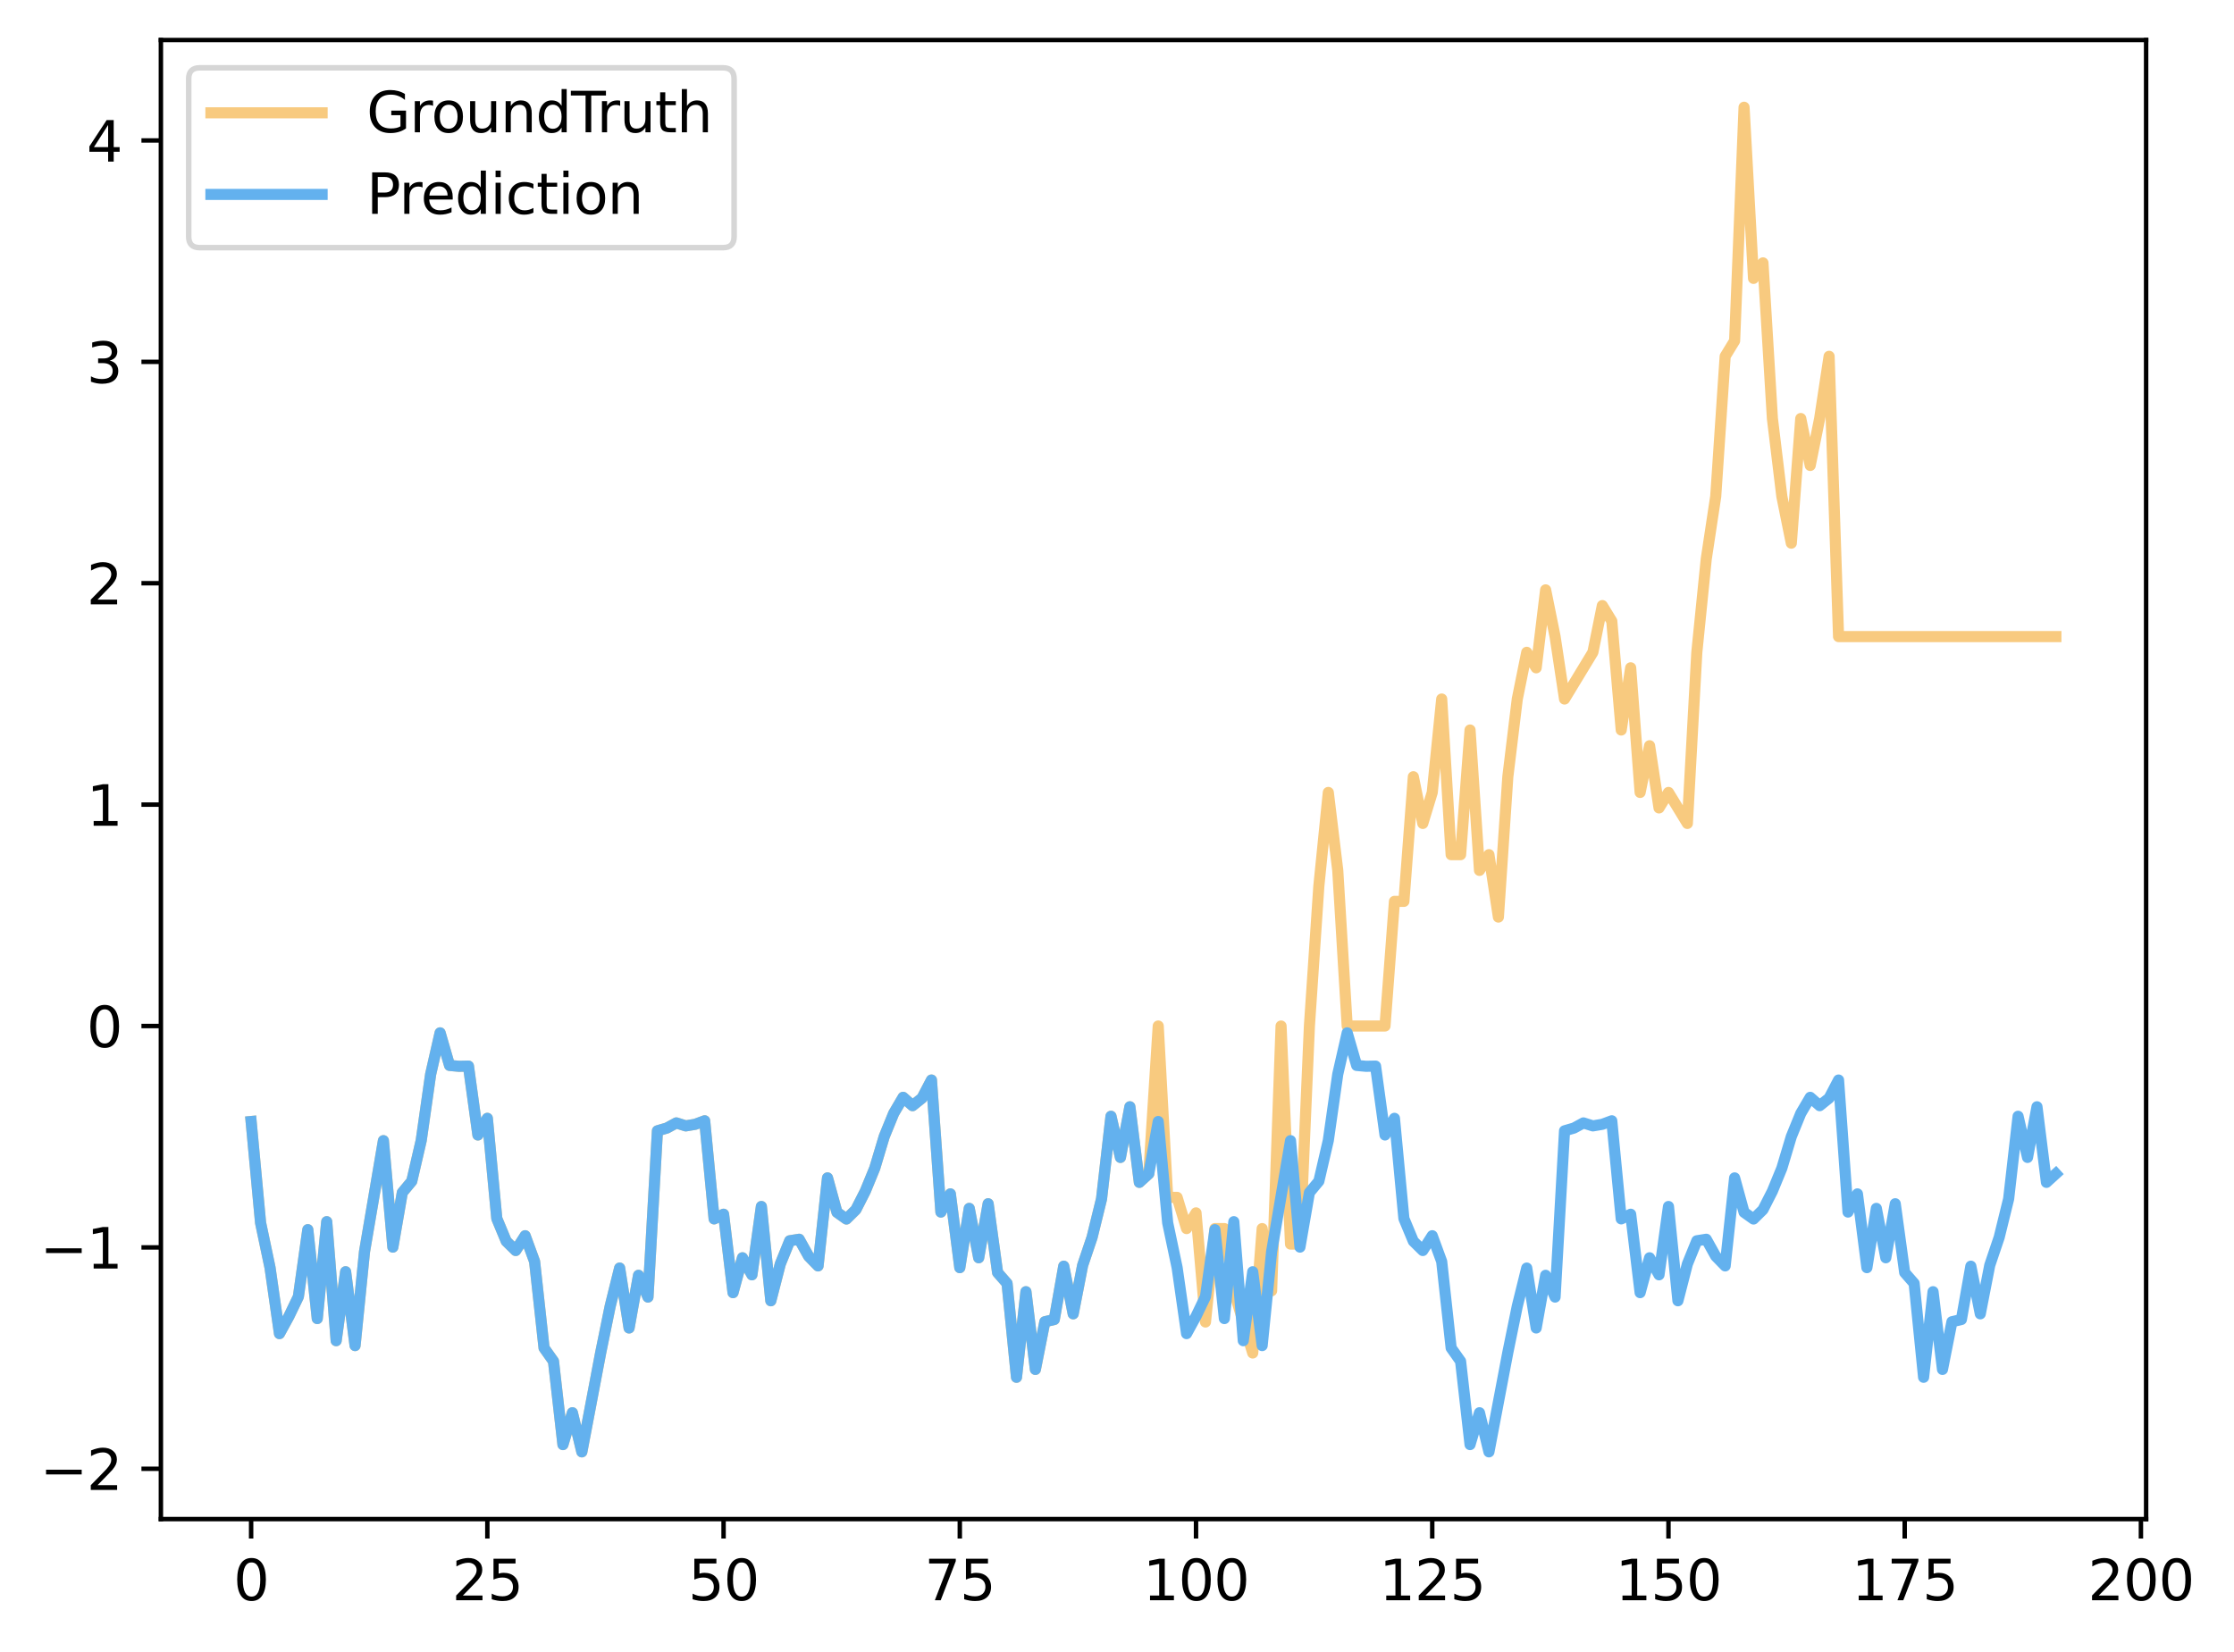 <?xml version="1.0" encoding="utf-8" standalone="no"?>
<!DOCTYPE svg PUBLIC "-//W3C//DTD SVG 1.1//EN"
  "http://www.w3.org/Graphics/SVG/1.1/DTD/svg11.dtd">
<svg xmlns:xlink="http://www.w3.org/1999/xlink" width="401.871pt" height="297.19pt" viewBox="0 0 401.871 297.19" xmlns="http://www.w3.org/2000/svg" version="1.1">
 <defs>
  <style type="text/css">*{stroke-linejoin: round; stroke-linecap: butt}</style>
 </defs>
 <g id="figure_1">
  <g id="patch_1">
   <path d="M 0 297.19 
L 401.871 297.19 
L 401.871 0 
L 0 0 
z
" style="fill: #ffffff"/>
  </g>
  <g id="axes_1">
   <g id="patch_2">
    <path d="M 28.942 273.312 
L 386.062 273.312 
L 386.062 7.2 
L 28.942 7.2 
z
" style="fill: #ffffff"/>
   </g>
   <g id="matplotlib.axis_1">
    <g id="xtick_1">
     <g id="line2d_1">
      <defs>
       <path id="me9928f2856" d="M 0 0 
L 0 3.5 
" style="stroke: #000000; stroke-width: 0.8"/>
      </defs>
      <g>
       <use xlink:href="#me9928f2856" x="45.175" y="273.312" style="stroke: #000000; stroke-width: 0.8"/>
      </g>
     </g>
     <g id="text_1">
      <!-- 0 -->
      <g transform="translate(41.994 287.91) scale(0.1 -0.1)">
       <defs>
        <path id="DejaVuSans-30" d="M 2034 4250 
Q 1547 4250 1301 3770 
Q 1056 3291 1056 2328 
Q 1056 1369 1301 889 
Q 1547 409 2034 409 
Q 2525 409 2770 889 
Q 3016 1369 3016 2328 
Q 3016 3291 2770 3770 
Q 2525 4250 2034 4250 
z
M 2034 4750 
Q 2819 4750 3233 4129 
Q 3647 3509 3647 2328 
Q 3647 1150 3233 529 
Q 2819 -91 2034 -91 
Q 1250 -91 836 529 
Q 422 1150 422 2328 
Q 422 3509 836 4129 
Q 1250 4750 2034 4750 
z
" transform="scale(0.016)"/>
       </defs>
       <use xlink:href="#DejaVuSans-30"/>
      </g>
     </g>
    </g>
    <g id="xtick_2">
     <g id="line2d_2">
      <g>
       <use xlink:href="#me9928f2856" x="87.669" y="273.312" style="stroke: #000000; stroke-width: 0.8"/>
      </g>
     </g>
     <g id="text_2">
      <!-- 25 -->
      <g transform="translate(81.306 287.91) scale(0.1 -0.1)">
       <defs>
        <path id="DejaVuSans-32" d="M 1228 531 
L 3431 531 
L 3431 0 
L 469 0 
L 469 531 
Q 828 903 1448 1529 
Q 2069 2156 2228 2338 
Q 2531 2678 2651 2914 
Q 2772 3150 2772 3378 
Q 2772 3750 2511 3984 
Q 2250 4219 1831 4219 
Q 1534 4219 1204 4116 
Q 875 4013 500 3803 
L 500 4441 
Q 881 4594 1212 4672 
Q 1544 4750 1819 4750 
Q 2544 4750 2975 4387 
Q 3406 4025 3406 3419 
Q 3406 3131 3298 2873 
Q 3191 2616 2906 2266 
Q 2828 2175 2409 1742 
Q 1991 1309 1228 531 
z
" transform="scale(0.016)"/>
        <path id="DejaVuSans-35" d="M 691 4666 
L 3169 4666 
L 3169 4134 
L 1269 4134 
L 1269 2991 
Q 1406 3038 1543 3061 
Q 1681 3084 1819 3084 
Q 2600 3084 3056 2656 
Q 3513 2228 3513 1497 
Q 3513 744 3044 326 
Q 2575 -91 1722 -91 
Q 1428 -91 1123 -41 
Q 819 9 494 109 
L 494 744 
Q 775 591 1075 516 
Q 1375 441 1709 441 
Q 2250 441 2565 725 
Q 2881 1009 2881 1497 
Q 2881 1984 2565 2268 
Q 2250 2553 1709 2553 
Q 1456 2553 1204 2497 
Q 953 2441 691 2322 
L 691 4666 
z
" transform="scale(0.016)"/>
       </defs>
       <use xlink:href="#DejaVuSans-32"/>
       <use xlink:href="#DejaVuSans-35" x="63.623"/>
      </g>
     </g>
    </g>
    <g id="xtick_3">
     <g id="line2d_3">
      <g>
       <use xlink:href="#me9928f2856" x="130.163" y="273.312" style="stroke: #000000; stroke-width: 0.8"/>
      </g>
     </g>
     <g id="text_3">
      <!-- 50 -->
      <g transform="translate(123.801 287.91) scale(0.1 -0.1)">
       <use xlink:href="#DejaVuSans-35"/>
       <use xlink:href="#DejaVuSans-30" x="63.623"/>
      </g>
     </g>
    </g>
    <g id="xtick_4">
     <g id="line2d_4">
      <g>
       <use xlink:href="#me9928f2856" x="172.657" y="273.312" style="stroke: #000000; stroke-width: 0.8"/>
      </g>
     </g>
     <g id="text_4">
      <!-- 75 -->
      <g transform="translate(166.295 287.91) scale(0.1 -0.1)">
       <defs>
        <path id="DejaVuSans-37" d="M 525 4666 
L 3525 4666 
L 3525 4397 
L 1831 0 
L 1172 0 
L 2766 4134 
L 525 4134 
L 525 4666 
z
" transform="scale(0.016)"/>
       </defs>
       <use xlink:href="#DejaVuSans-37"/>
       <use xlink:href="#DejaVuSans-35" x="63.623"/>
      </g>
     </g>
    </g>
    <g id="xtick_5">
     <g id="line2d_5">
      <g>
       <use xlink:href="#me9928f2856" x="215.151" y="273.312" style="stroke: #000000; stroke-width: 0.8"/>
      </g>
     </g>
     <g id="text_5">
      <!-- 100 -->
      <g transform="translate(205.607 287.91) scale(0.1 -0.1)">
       <defs>
        <path id="DejaVuSans-31" d="M 794 531 
L 1825 531 
L 1825 4091 
L 703 3866 
L 703 4441 
L 1819 4666 
L 2450 4666 
L 2450 531 
L 3481 531 
L 3481 0 
L 794 0 
L 794 531 
z
" transform="scale(0.016)"/>
       </defs>
       <use xlink:href="#DejaVuSans-31"/>
       <use xlink:href="#DejaVuSans-30" x="63.623"/>
       <use xlink:href="#DejaVuSans-30" x="127.246"/>
      </g>
     </g>
    </g>
    <g id="xtick_6">
     <g id="line2d_6">
      <g>
       <use xlink:href="#me9928f2856" x="257.645" y="273.312" style="stroke: #000000; stroke-width: 0.8"/>
      </g>
     </g>
     <g id="text_6">
      <!-- 125 -->
      <g transform="translate(248.101 287.91) scale(0.1 -0.1)">
       <use xlink:href="#DejaVuSans-31"/>
       <use xlink:href="#DejaVuSans-32" x="63.623"/>
       <use xlink:href="#DejaVuSans-35" x="127.246"/>
      </g>
     </g>
    </g>
    <g id="xtick_7">
     <g id="line2d_7">
      <g>
       <use xlink:href="#me9928f2856" x="300.139" y="273.312" style="stroke: #000000; stroke-width: 0.8"/>
      </g>
     </g>
     <g id="text_7">
      <!-- 150 -->
      <g transform="translate(290.595 287.91) scale(0.1 -0.1)">
       <use xlink:href="#DejaVuSans-31"/>
       <use xlink:href="#DejaVuSans-35" x="63.623"/>
       <use xlink:href="#DejaVuSans-30" x="127.246"/>
      </g>
     </g>
    </g>
    <g id="xtick_8">
     <g id="line2d_8">
      <g>
       <use xlink:href="#me9928f2856" x="342.633" y="273.312" style="stroke: #000000; stroke-width: 0.8"/>
      </g>
     </g>
     <g id="text_8">
      <!-- 175 -->
      <g transform="translate(333.09 287.91) scale(0.1 -0.1)">
       <use xlink:href="#DejaVuSans-31"/>
       <use xlink:href="#DejaVuSans-37" x="63.623"/>
       <use xlink:href="#DejaVuSans-35" x="127.246"/>
      </g>
     </g>
    </g>
    <g id="xtick_9">
     <g id="line2d_9">
      <g>
       <use xlink:href="#me9928f2856" x="385.127" y="273.312" style="stroke: #000000; stroke-width: 0.8"/>
      </g>
     </g>
     <g id="text_9">
      <!-- 200 -->
      <g transform="translate(375.584 287.91) scale(0.1 -0.1)">
       <use xlink:href="#DejaVuSans-32"/>
       <use xlink:href="#DejaVuSans-30" x="63.623"/>
       <use xlink:href="#DejaVuSans-30" x="127.246"/>
      </g>
     </g>
    </g>
   </g>
   <g id="matplotlib.axis_2">
    <g id="ytick_1">
     <g id="line2d_10">
      <defs>
       <path id="mb915a049e5" d="M 0 0 
L -3.5 0 
" style="stroke: #000000; stroke-width: 0.8"/>
      </defs>
      <g>
       <use xlink:href="#mb915a049e5" x="28.942" y="264.261" style="stroke: #000000; stroke-width: 0.8"/>
      </g>
     </g>
     <g id="text_10">
      <!-- −2 -->
      <g transform="translate(7.2 268.061) scale(0.1 -0.1)">
       <defs>
        <path id="DejaVuSans-2212" d="M 678 2272 
L 4684 2272 
L 4684 1741 
L 678 1741 
L 678 2272 
z
" transform="scale(0.016)"/>
       </defs>
       <use xlink:href="#DejaVuSans-2212"/>
       <use xlink:href="#DejaVuSans-32" x="83.789"/>
      </g>
     </g>
    </g>
    <g id="ytick_2">
     <g id="line2d_11">
      <g>
       <use xlink:href="#mb915a049e5" x="28.942" y="224.43" style="stroke: #000000; stroke-width: 0.8"/>
      </g>
     </g>
     <g id="text_11">
      <!-- −1 -->
      <g transform="translate(7.2 228.229) scale(0.1 -0.1)">
       <use xlink:href="#DejaVuSans-2212"/>
       <use xlink:href="#DejaVuSans-31" x="83.789"/>
      </g>
     </g>
    </g>
    <g id="ytick_3">
     <g id="line2d_12">
      <g>
       <use xlink:href="#mb915a049e5" x="28.942" y="184.598" style="stroke: #000000; stroke-width: 0.8"/>
      </g>
     </g>
     <g id="text_12">
      <!-- 0 -->
      <g transform="translate(15.58 188.397) scale(0.1 -0.1)">
       <use xlink:href="#DejaVuSans-30"/>
      </g>
     </g>
    </g>
    <g id="ytick_4">
     <g id="line2d_13">
      <g>
       <use xlink:href="#mb915a049e5" x="28.942" y="144.766" style="stroke: #000000; stroke-width: 0.8"/>
      </g>
     </g>
     <g id="text_13">
      <!-- 1 -->
      <g transform="translate(15.58 148.565) scale(0.1 -0.1)">
       <use xlink:href="#DejaVuSans-31"/>
      </g>
     </g>
    </g>
    <g id="ytick_5">
     <g id="line2d_14">
      <g>
       <use xlink:href="#mb915a049e5" x="28.942" y="104.934" style="stroke: #000000; stroke-width: 0.8"/>
      </g>
     </g>
     <g id="text_14">
      <!-- 2 -->
      <g transform="translate(15.58 108.734) scale(0.1 -0.1)">
       <use xlink:href="#DejaVuSans-32"/>
      </g>
     </g>
    </g>
    <g id="ytick_6">
     <g id="line2d_15">
      <g>
       <use xlink:href="#mb915a049e5" x="28.942" y="65.103" style="stroke: #000000; stroke-width: 0.8"/>
      </g>
     </g>
     <g id="text_15">
      <!-- 3 -->
      <g transform="translate(15.58 68.902) scale(0.1 -0.1)">
       <defs>
        <path id="DejaVuSans-33" d="M 2597 2516 
Q 3050 2419 3304 2112 
Q 3559 1806 3559 1356 
Q 3559 666 3084 287 
Q 2609 -91 1734 -91 
Q 1441 -91 1130 -33 
Q 819 25 488 141 
L 488 750 
Q 750 597 1062 519 
Q 1375 441 1716 441 
Q 2309 441 2620 675 
Q 2931 909 2931 1356 
Q 2931 1769 2642 2001 
Q 2353 2234 1838 2234 
L 1294 2234 
L 1294 2753 
L 1863 2753 
Q 2328 2753 2575 2939 
Q 2822 3125 2822 3475 
Q 2822 3834 2567 4026 
Q 2313 4219 1838 4219 
Q 1578 4219 1281 4162 
Q 984 4106 628 3988 
L 628 4550 
Q 988 4650 1302 4700 
Q 1616 4750 1894 4750 
Q 2613 4750 3031 4423 
Q 3450 4097 3450 3541 
Q 3450 3153 3228 2886 
Q 3006 2619 2597 2516 
z
" transform="scale(0.016)"/>
       </defs>
       <use xlink:href="#DejaVuSans-33"/>
      </g>
     </g>
    </g>
    <g id="ytick_7">
     <g id="line2d_16">
      <g>
       <use xlink:href="#mb915a049e5" x="28.942" y="25.271" style="stroke: #000000; stroke-width: 0.8"/>
      </g>
     </g>
     <g id="text_16">
      <!-- 4 -->
      <g transform="translate(15.58 29.07) scale(0.1 -0.1)">
       <defs>
        <path id="DejaVuSans-34" d="M 2419 4116 
L 825 1625 
L 2419 1625 
L 2419 4116 
z
M 2253 4666 
L 3047 4666 
L 3047 1625 
L 3713 1625 
L 3713 1100 
L 3047 1100 
L 3047 0 
L 2419 0 
L 2419 1100 
L 313 1100 
L 313 1709 
L 2253 4666 
z
" transform="scale(0.016)"/>
       </defs>
       <use xlink:href="#DejaVuSans-34"/>
      </g>
     </g>
    </g>
   </g>
   <g id="line2d_17">
    <path d="M 45.175 201.779 
L 46.875 219.999 
L 48.574 228.072 
L 50.274 239.942 
L 51.974 236.83 
L 53.674 233.294 
L 55.373 221.239 
L 57.073 237.233 
L 58.773 219.802 
L 60.473 241.213 
L 62.173 228.807 
L 63.872 242.094 
L 65.572 225.194 
L 68.972 205.224 
L 70.671 224.376 
L 72.371 214.566 
L 74.071 212.518 
L 75.771 205.189 
L 77.47 193.272 
L 79.17 185.828 
L 80.87 191.69 
L 82.57 191.846 
L 84.269 191.811 
L 85.969 204.203 
L 87.669 201.207 
L 89.369 219.235 
L 91.068 223.319 
L 92.768 224.99 
L 94.468 222.329 
L 96.168 226.97 
L 97.868 242.516 
L 99.567 244.915 
L 101.267 259.909 
L 102.967 254.177 
L 104.667 261.216 
L 108.066 243.327 
L 109.766 235.003 
L 111.466 228.145 
L 113.165 238.927 
L 114.865 229.45 
L 116.565 233.364 
L 118.265 203.452 
L 119.964 202.955 
L 121.664 202.032 
L 123.364 202.568 
L 125.064 202.281 
L 126.763 201.649 
L 128.463 219.3 
L 130.163 218.462 
L 131.863 232.572 
L 133.563 226.297 
L 135.262 229.361 
L 136.962 217.069 
L 138.662 234.031 
L 140.362 227.423 
L 142.061 223.237 
L 143.761 222.964 
L 145.461 226.014 
L 147.161 227.759 
L 148.86 211.923 
L 150.56 218.111 
L 152.26 219.323 
L 153.96 217.647 
L 155.659 214.306 
L 157.359 210.167 
L 159.059 204.495 
L 160.759 200.323 
L 162.458 197.427 
L 164.158 198.931 
L 165.858 197.57 
L 167.558 194.318 
L 169.258 218.072 
L 170.957 214.8 
L 172.657 228.074 
L 174.357 217.41 
L 176.057 226.294 
L 177.756 216.574 
L 179.456 228.96 
L 181.156 230.903 
L 182.856 247.798 
L 184.555 232.4 
L 186.255 246.384 
L 187.955 237.802 
L 189.655 237.402 
L 191.354 227.809 
L 193.054 236.382 
L 194.754 227.655 
L 196.454 222.614 
L 198.153 215.704 
L 199.853 200.836 
L 201.553 208.242 
L 203.253 199.128 
L 204.953 212.728 
L 206.652 211.178 
L 208.352 184.598 
L 210.052 215.428 
L 211.752 215.428 
L 213.451 221.044 
L 215.151 218.216 
L 216.851 237.853 
L 218.551 221.044 
L 220.25 221.044 
L 221.95 232.237 
L 225.35 243.429 
L 227.049 221.044 
L 228.749 232.237 
L 230.449 184.598 
L 232.149 223.832 
L 233.848 223.832 
L 235.548 184.598 
L 237.248 159.384 
L 238.948 142.575 
L 240.648 156.596 
L 242.347 184.598 
L 249.146 184.598 
L 250.846 162.173 
L 252.546 162.173 
L 254.246 139.747 
L 255.945 148.152 
L 257.645 142.575 
L 259.345 125.766 
L 261.045 153.768 
L 262.744 153.768 
L 264.444 131.343 
L 266.144 156.596 
L 267.844 153.768 
L 269.544 165.001 
L 271.243 139.747 
L 272.943 125.766 
L 274.643 117.362 
L 276.343 120.15 
L 278.042 106.129 
L 279.742 114.534 
L 281.442 125.766 
L 286.541 117.362 
L 288.241 108.957 
L 289.941 111.746 
L 291.64 131.343 
L 293.34 120.15 
L 295.04 142.575 
L 296.74 134.171 
L 298.439 145.364 
L 300.139 142.575 
L 303.539 148.152 
L 305.239 117.362 
L 306.938 100.553 
L 308.638 89.32 
L 310.338 64.107 
L 312.038 61.319 
L 313.737 19.296 
L 315.437 50.086 
L 317.137 47.298 
L 318.837 75.299 
L 320.536 89.32 
L 322.236 97.725 
L 323.936 75.299 
L 325.636 83.744 
L 327.335 75.299 
L 329.035 64.107 
L 330.735 114.534 
L 369.829 114.534 
L 369.829 114.534 
" clip-path="url(#pf330599655)" style="fill: none; stroke: #f8ca7f; stroke-width: 2; stroke-linecap: square"/>
   </g>
   <g id="line2d_18">
    <path d="M 45.175 201.779 
L 46.875 219.999 
L 48.574 228.072 
L 50.274 239.942 
L 51.974 236.83 
L 53.674 233.294 
L 55.373 221.239 
L 57.073 237.233 
L 58.773 219.802 
L 60.473 241.213 
L 62.173 228.807 
L 63.872 242.094 
L 65.572 225.194 
L 68.972 205.224 
L 70.671 224.376 
L 72.371 214.566 
L 74.071 212.518 
L 75.771 205.189 
L 77.47 193.272 
L 79.17 185.828 
L 80.87 191.69 
L 82.57 191.846 
L 84.269 191.811 
L 85.969 204.203 
L 87.669 201.207 
L 89.369 219.235 
L 91.068 223.319 
L 92.768 224.99 
L 94.468 222.329 
L 96.168 226.97 
L 97.868 242.516 
L 99.567 244.915 
L 101.267 259.909 
L 102.967 254.177 
L 104.667 261.216 
L 108.066 243.327 
L 109.766 235.003 
L 111.466 228.145 
L 113.165 238.927 
L 114.865 229.45 
L 116.565 233.364 
L 118.265 203.452 
L 119.964 202.955 
L 121.664 202.032 
L 123.364 202.568 
L 125.064 202.281 
L 126.763 201.649 
L 128.463 219.3 
L 130.163 218.462 
L 131.863 232.572 
L 133.563 226.297 
L 135.262 229.361 
L 136.962 217.069 
L 138.662 234.031 
L 140.362 227.423 
L 142.061 223.237 
L 143.761 222.964 
L 145.461 226.014 
L 147.161 227.759 
L 148.86 211.923 
L 150.56 218.111 
L 152.26 219.323 
L 153.96 217.647 
L 155.659 214.306 
L 157.359 210.167 
L 159.059 204.495 
L 160.759 200.323 
L 162.458 197.427 
L 164.158 198.931 
L 165.858 197.57 
L 167.558 194.318 
L 169.258 218.072 
L 170.957 214.8 
L 172.657 228.074 
L 174.357 217.41 
L 176.057 226.294 
L 177.756 216.574 
L 179.456 228.96 
L 181.156 230.903 
L 182.856 247.798 
L 184.555 232.4 
L 186.255 246.384 
L 187.955 237.802 
L 189.655 237.402 
L 191.354 227.809 
L 193.054 236.382 
L 194.754 227.655 
L 196.454 222.614 
L 198.153 215.704 
L 199.853 200.836 
L 201.553 208.242 
L 203.253 199.128 
L 204.953 212.728 
L 206.652 211.178 
L 208.352 201.779 
L 210.052 219.999 
L 211.752 228.072 
L 213.451 239.942 
L 215.151 236.83 
L 216.851 233.294 
L 218.551 221.239 
L 220.25 237.233 
L 221.95 219.802 
L 223.65 241.213 
L 225.35 228.807 
L 227.049 242.094 
L 228.749 225.194 
L 232.149 205.224 
L 233.848 224.376 
L 235.548 214.566 
L 237.248 212.518 
L 238.948 205.189 
L 240.648 193.272 
L 242.347 185.828 
L 244.047 191.69 
L 245.747 191.846 
L 247.447 191.811 
L 249.146 204.203 
L 250.846 201.207 
L 252.546 219.235 
L 254.246 223.319 
L 255.945 224.99 
L 257.645 222.329 
L 259.345 226.97 
L 261.045 242.516 
L 262.744 244.915 
L 264.444 259.909 
L 266.144 254.177 
L 267.844 261.216 
L 271.243 243.327 
L 272.943 235.003 
L 274.643 228.145 
L 276.343 238.927 
L 278.042 229.45 
L 279.742 233.364 
L 281.442 203.452 
L 283.142 202.955 
L 284.841 202.032 
L 286.541 202.568 
L 288.241 202.281 
L 289.941 201.649 
L 291.64 219.3 
L 293.34 218.462 
L 295.04 232.572 
L 296.74 226.297 
L 298.439 229.361 
L 300.139 217.069 
L 301.839 234.031 
L 303.539 227.423 
L 305.239 223.237 
L 306.938 222.964 
L 308.638 226.014 
L 310.338 227.759 
L 312.038 211.923 
L 313.737 218.111 
L 315.437 219.323 
L 317.137 217.647 
L 318.837 214.306 
L 320.536 210.167 
L 322.236 204.495 
L 323.936 200.323 
L 325.636 197.427 
L 327.335 198.931 
L 329.035 197.57 
L 330.735 194.318 
L 332.435 218.072 
L 334.134 214.8 
L 335.834 228.074 
L 337.534 217.41 
L 339.234 226.294 
L 340.934 216.574 
L 342.633 228.96 
L 344.333 230.903 
L 346.033 247.798 
L 347.733 232.4 
L 349.432 246.384 
L 351.132 237.802 
L 352.832 237.402 
L 354.532 227.809 
L 356.231 236.382 
L 357.931 227.655 
L 359.631 222.614 
L 361.331 215.704 
L 363.03 200.836 
L 364.73 208.242 
L 366.43 199.128 
L 368.13 212.728 
L 369.829 211.178 
L 369.829 211.178 
" clip-path="url(#pf330599655)" style="fill: none; stroke: #63b1ee; stroke-width: 2; stroke-linecap: square"/>
   </g>
   <g id="patch_3">
    <path d="M 28.942 273.312 
L 28.942 7.2 
" style="fill: none; stroke: #000000; stroke-width: 0.8; stroke-linejoin: miter; stroke-linecap: square"/>
   </g>
   <g id="patch_4">
    <path d="M 386.062 273.312 
L 386.062 7.2 
" style="fill: none; stroke: #000000; stroke-width: 0.8; stroke-linejoin: miter; stroke-linecap: square"/>
   </g>
   <g id="patch_5">
    <path d="M 28.942 273.312 
L 386.062 273.312 
" style="fill: none; stroke: #000000; stroke-width: 0.8; stroke-linejoin: miter; stroke-linecap: square"/>
   </g>
   <g id="patch_6">
    <path d="M 28.942 7.2 
L 386.062 7.2 
" style="fill: none; stroke: #000000; stroke-width: 0.8; stroke-linejoin: miter; stroke-linecap: square"/>
   </g>
   <g id="legend_1">
    <g id="patch_7">
     <path d="M 35.942 44.556 
L 130.058 44.556 
Q 132.058 44.556 132.058 42.556 
L 132.058 14.2 
Q 132.058 12.2 130.058 12.2 
L 35.942 12.2 
Q 33.942 12.2 33.942 14.2 
L 33.942 42.556 
Q 33.942 44.556 35.942 44.556 
z
" style="fill: #ffffff; opacity: 0.8; stroke: #cccccc; stroke-linejoin: miter"/>
    </g>
    <g id="line2d_19">
     <path d="M 37.942 20.298 
L 47.942 20.298 
L 57.942 20.298 
" style="fill: none; stroke: #f8ca7f; stroke-width: 2; stroke-linecap: square"/>
    </g>
    <g id="text_17">
     <!-- GroundTruth -->
     <g transform="translate(65.942 23.798) scale(0.1 -0.1)">
      <defs>
       <path id="DejaVuSans-47" d="M 3809 666 
L 3809 1919 
L 2778 1919 
L 2778 2438 
L 4434 2438 
L 4434 434 
Q 4069 175 3628 42 
Q 3188 -91 2688 -91 
Q 1594 -91 976 548 
Q 359 1188 359 2328 
Q 359 3472 976 4111 
Q 1594 4750 2688 4750 
Q 3144 4750 3555 4637 
Q 3966 4525 4313 4306 
L 4313 3634 
Q 3963 3931 3569 4081 
Q 3175 4231 2741 4231 
Q 1884 4231 1454 3753 
Q 1025 3275 1025 2328 
Q 1025 1384 1454 906 
Q 1884 428 2741 428 
Q 3075 428 3337 486 
Q 3600 544 3809 666 
z
" transform="scale(0.016)"/>
       <path id="DejaVuSans-72" d="M 2631 2963 
Q 2534 3019 2420 3045 
Q 2306 3072 2169 3072 
Q 1681 3072 1420 2755 
Q 1159 2438 1159 1844 
L 1159 0 
L 581 0 
L 581 3500 
L 1159 3500 
L 1159 2956 
Q 1341 3275 1631 3429 
Q 1922 3584 2338 3584 
Q 2397 3584 2469 3576 
Q 2541 3569 2628 3553 
L 2631 2963 
z
" transform="scale(0.016)"/>
       <path id="DejaVuSans-6f" d="M 1959 3097 
Q 1497 3097 1228 2736 
Q 959 2375 959 1747 
Q 959 1119 1226 758 
Q 1494 397 1959 397 
Q 2419 397 2687 759 
Q 2956 1122 2956 1747 
Q 2956 2369 2687 2733 
Q 2419 3097 1959 3097 
z
M 1959 3584 
Q 2709 3584 3137 3096 
Q 3566 2609 3566 1747 
Q 3566 888 3137 398 
Q 2709 -91 1959 -91 
Q 1206 -91 779 398 
Q 353 888 353 1747 
Q 353 2609 779 3096 
Q 1206 3584 1959 3584 
z
" transform="scale(0.016)"/>
       <path id="DejaVuSans-75" d="M 544 1381 
L 544 3500 
L 1119 3500 
L 1119 1403 
Q 1119 906 1312 657 
Q 1506 409 1894 409 
Q 2359 409 2629 706 
Q 2900 1003 2900 1516 
L 2900 3500 
L 3475 3500 
L 3475 0 
L 2900 0 
L 2900 538 
Q 2691 219 2414 64 
Q 2138 -91 1772 -91 
Q 1169 -91 856 284 
Q 544 659 544 1381 
z
M 1991 3584 
L 1991 3584 
z
" transform="scale(0.016)"/>
       <path id="DejaVuSans-6e" d="M 3513 2113 
L 3513 0 
L 2938 0 
L 2938 2094 
Q 2938 2591 2744 2837 
Q 2550 3084 2163 3084 
Q 1697 3084 1428 2787 
Q 1159 2491 1159 1978 
L 1159 0 
L 581 0 
L 581 3500 
L 1159 3500 
L 1159 2956 
Q 1366 3272 1645 3428 
Q 1925 3584 2291 3584 
Q 2894 3584 3203 3211 
Q 3513 2838 3513 2113 
z
" transform="scale(0.016)"/>
       <path id="DejaVuSans-64" d="M 2906 2969 
L 2906 4863 
L 3481 4863 
L 3481 0 
L 2906 0 
L 2906 525 
Q 2725 213 2448 61 
Q 2172 -91 1784 -91 
Q 1150 -91 751 415 
Q 353 922 353 1747 
Q 353 2572 751 3078 
Q 1150 3584 1784 3584 
Q 2172 3584 2448 3432 
Q 2725 3281 2906 2969 
z
M 947 1747 
Q 947 1113 1208 752 
Q 1469 391 1925 391 
Q 2381 391 2643 752 
Q 2906 1113 2906 1747 
Q 2906 2381 2643 2742 
Q 2381 3103 1925 3103 
Q 1469 3103 1208 2742 
Q 947 2381 947 1747 
z
" transform="scale(0.016)"/>
       <path id="DejaVuSans-54" d="M -19 4666 
L 3928 4666 
L 3928 4134 
L 2272 4134 
L 2272 0 
L 1638 0 
L 1638 4134 
L -19 4134 
L -19 4666 
z
" transform="scale(0.016)"/>
       <path id="DejaVuSans-74" d="M 1172 4494 
L 1172 3500 
L 2356 3500 
L 2356 3053 
L 1172 3053 
L 1172 1153 
Q 1172 725 1289 603 
Q 1406 481 1766 481 
L 2356 481 
L 2356 0 
L 1766 0 
Q 1100 0 847 248 
Q 594 497 594 1153 
L 594 3053 
L 172 3053 
L 172 3500 
L 594 3500 
L 594 4494 
L 1172 4494 
z
" transform="scale(0.016)"/>
       <path id="DejaVuSans-68" d="M 3513 2113 
L 3513 0 
L 2938 0 
L 2938 2094 
Q 2938 2591 2744 2837 
Q 2550 3084 2163 3084 
Q 1697 3084 1428 2787 
Q 1159 2491 1159 1978 
L 1159 0 
L 581 0 
L 581 4863 
L 1159 4863 
L 1159 2956 
Q 1366 3272 1645 3428 
Q 1925 3584 2291 3584 
Q 2894 3584 3203 3211 
Q 3513 2838 3513 2113 
z
" transform="scale(0.016)"/>
      </defs>
      <use xlink:href="#DejaVuSans-47"/>
      <use xlink:href="#DejaVuSans-72" x="77.49"/>
      <use xlink:href="#DejaVuSans-6f" x="116.354"/>
      <use xlink:href="#DejaVuSans-75" x="177.535"/>
      <use xlink:href="#DejaVuSans-6e" x="240.914"/>
      <use xlink:href="#DejaVuSans-64" x="304.293"/>
      <use xlink:href="#DejaVuSans-54" x="367.77"/>
      <use xlink:href="#DejaVuSans-72" x="414.104"/>
      <use xlink:href="#DejaVuSans-75" x="455.217"/>
      <use xlink:href="#DejaVuSans-74" x="518.596"/>
      <use xlink:href="#DejaVuSans-68" x="557.805"/>
     </g>
    </g>
    <g id="line2d_20">
     <path d="M 37.942 34.977 
L 47.942 34.977 
L 57.942 34.977 
" style="fill: none; stroke: #63b1ee; stroke-width: 2; stroke-linecap: square"/>
    </g>
    <g id="text_18">
     <!-- Prediction -->
     <g transform="translate(65.942 38.477) scale(0.1 -0.1)">
      <defs>
       <path id="DejaVuSans-50" d="M 1259 4147 
L 1259 2394 
L 2053 2394 
Q 2494 2394 2734 2622 
Q 2975 2850 2975 3272 
Q 2975 3691 2734 3919 
Q 2494 4147 2053 4147 
L 1259 4147 
z
M 628 4666 
L 2053 4666 
Q 2838 4666 3239 4311 
Q 3641 3956 3641 3272 
Q 3641 2581 3239 2228 
Q 2838 1875 2053 1875 
L 1259 1875 
L 1259 0 
L 628 0 
L 628 4666 
z
" transform="scale(0.016)"/>
       <path id="DejaVuSans-65" d="M 3597 1894 
L 3597 1613 
L 953 1613 
Q 991 1019 1311 708 
Q 1631 397 2203 397 
Q 2534 397 2845 478 
Q 3156 559 3463 722 
L 3463 178 
Q 3153 47 2828 -22 
Q 2503 -91 2169 -91 
Q 1331 -91 842 396 
Q 353 884 353 1716 
Q 353 2575 817 3079 
Q 1281 3584 2069 3584 
Q 2775 3584 3186 3129 
Q 3597 2675 3597 1894 
z
M 3022 2063 
Q 3016 2534 2758 2815 
Q 2500 3097 2075 3097 
Q 1594 3097 1305 2825 
Q 1016 2553 972 2059 
L 3022 2063 
z
" transform="scale(0.016)"/>
       <path id="DejaVuSans-69" d="M 603 3500 
L 1178 3500 
L 1178 0 
L 603 0 
L 603 3500 
z
M 603 4863 
L 1178 4863 
L 1178 4134 
L 603 4134 
L 603 4863 
z
" transform="scale(0.016)"/>
       <path id="DejaVuSans-63" d="M 3122 3366 
L 3122 2828 
Q 2878 2963 2633 3030 
Q 2388 3097 2138 3097 
Q 1578 3097 1268 2742 
Q 959 2388 959 1747 
Q 959 1106 1268 751 
Q 1578 397 2138 397 
Q 2388 397 2633 464 
Q 2878 531 3122 666 
L 3122 134 
Q 2881 22 2623 -34 
Q 2366 -91 2075 -91 
Q 1284 -91 818 406 
Q 353 903 353 1747 
Q 353 2603 823 3093 
Q 1294 3584 2113 3584 
Q 2378 3584 2631 3529 
Q 2884 3475 3122 3366 
z
" transform="scale(0.016)"/>
      </defs>
      <use xlink:href="#DejaVuSans-50"/>
      <use xlink:href="#DejaVuSans-72" x="58.553"/>
      <use xlink:href="#DejaVuSans-65" x="97.416"/>
      <use xlink:href="#DejaVuSans-64" x="158.939"/>
      <use xlink:href="#DejaVuSans-69" x="222.416"/>
      <use xlink:href="#DejaVuSans-63" x="250.199"/>
      <use xlink:href="#DejaVuSans-74" x="305.18"/>
      <use xlink:href="#DejaVuSans-69" x="344.389"/>
      <use xlink:href="#DejaVuSans-6f" x="372.172"/>
      <use xlink:href="#DejaVuSans-6e" x="433.354"/>
     </g>
    </g>
   </g>
  </g>
 </g>
 <defs>
  <clipPath id="pf330599655">
   <rect x="28.942" y="7.2" width="357.12" height="266.112"/>
  </clipPath>
 </defs>
</svg>
